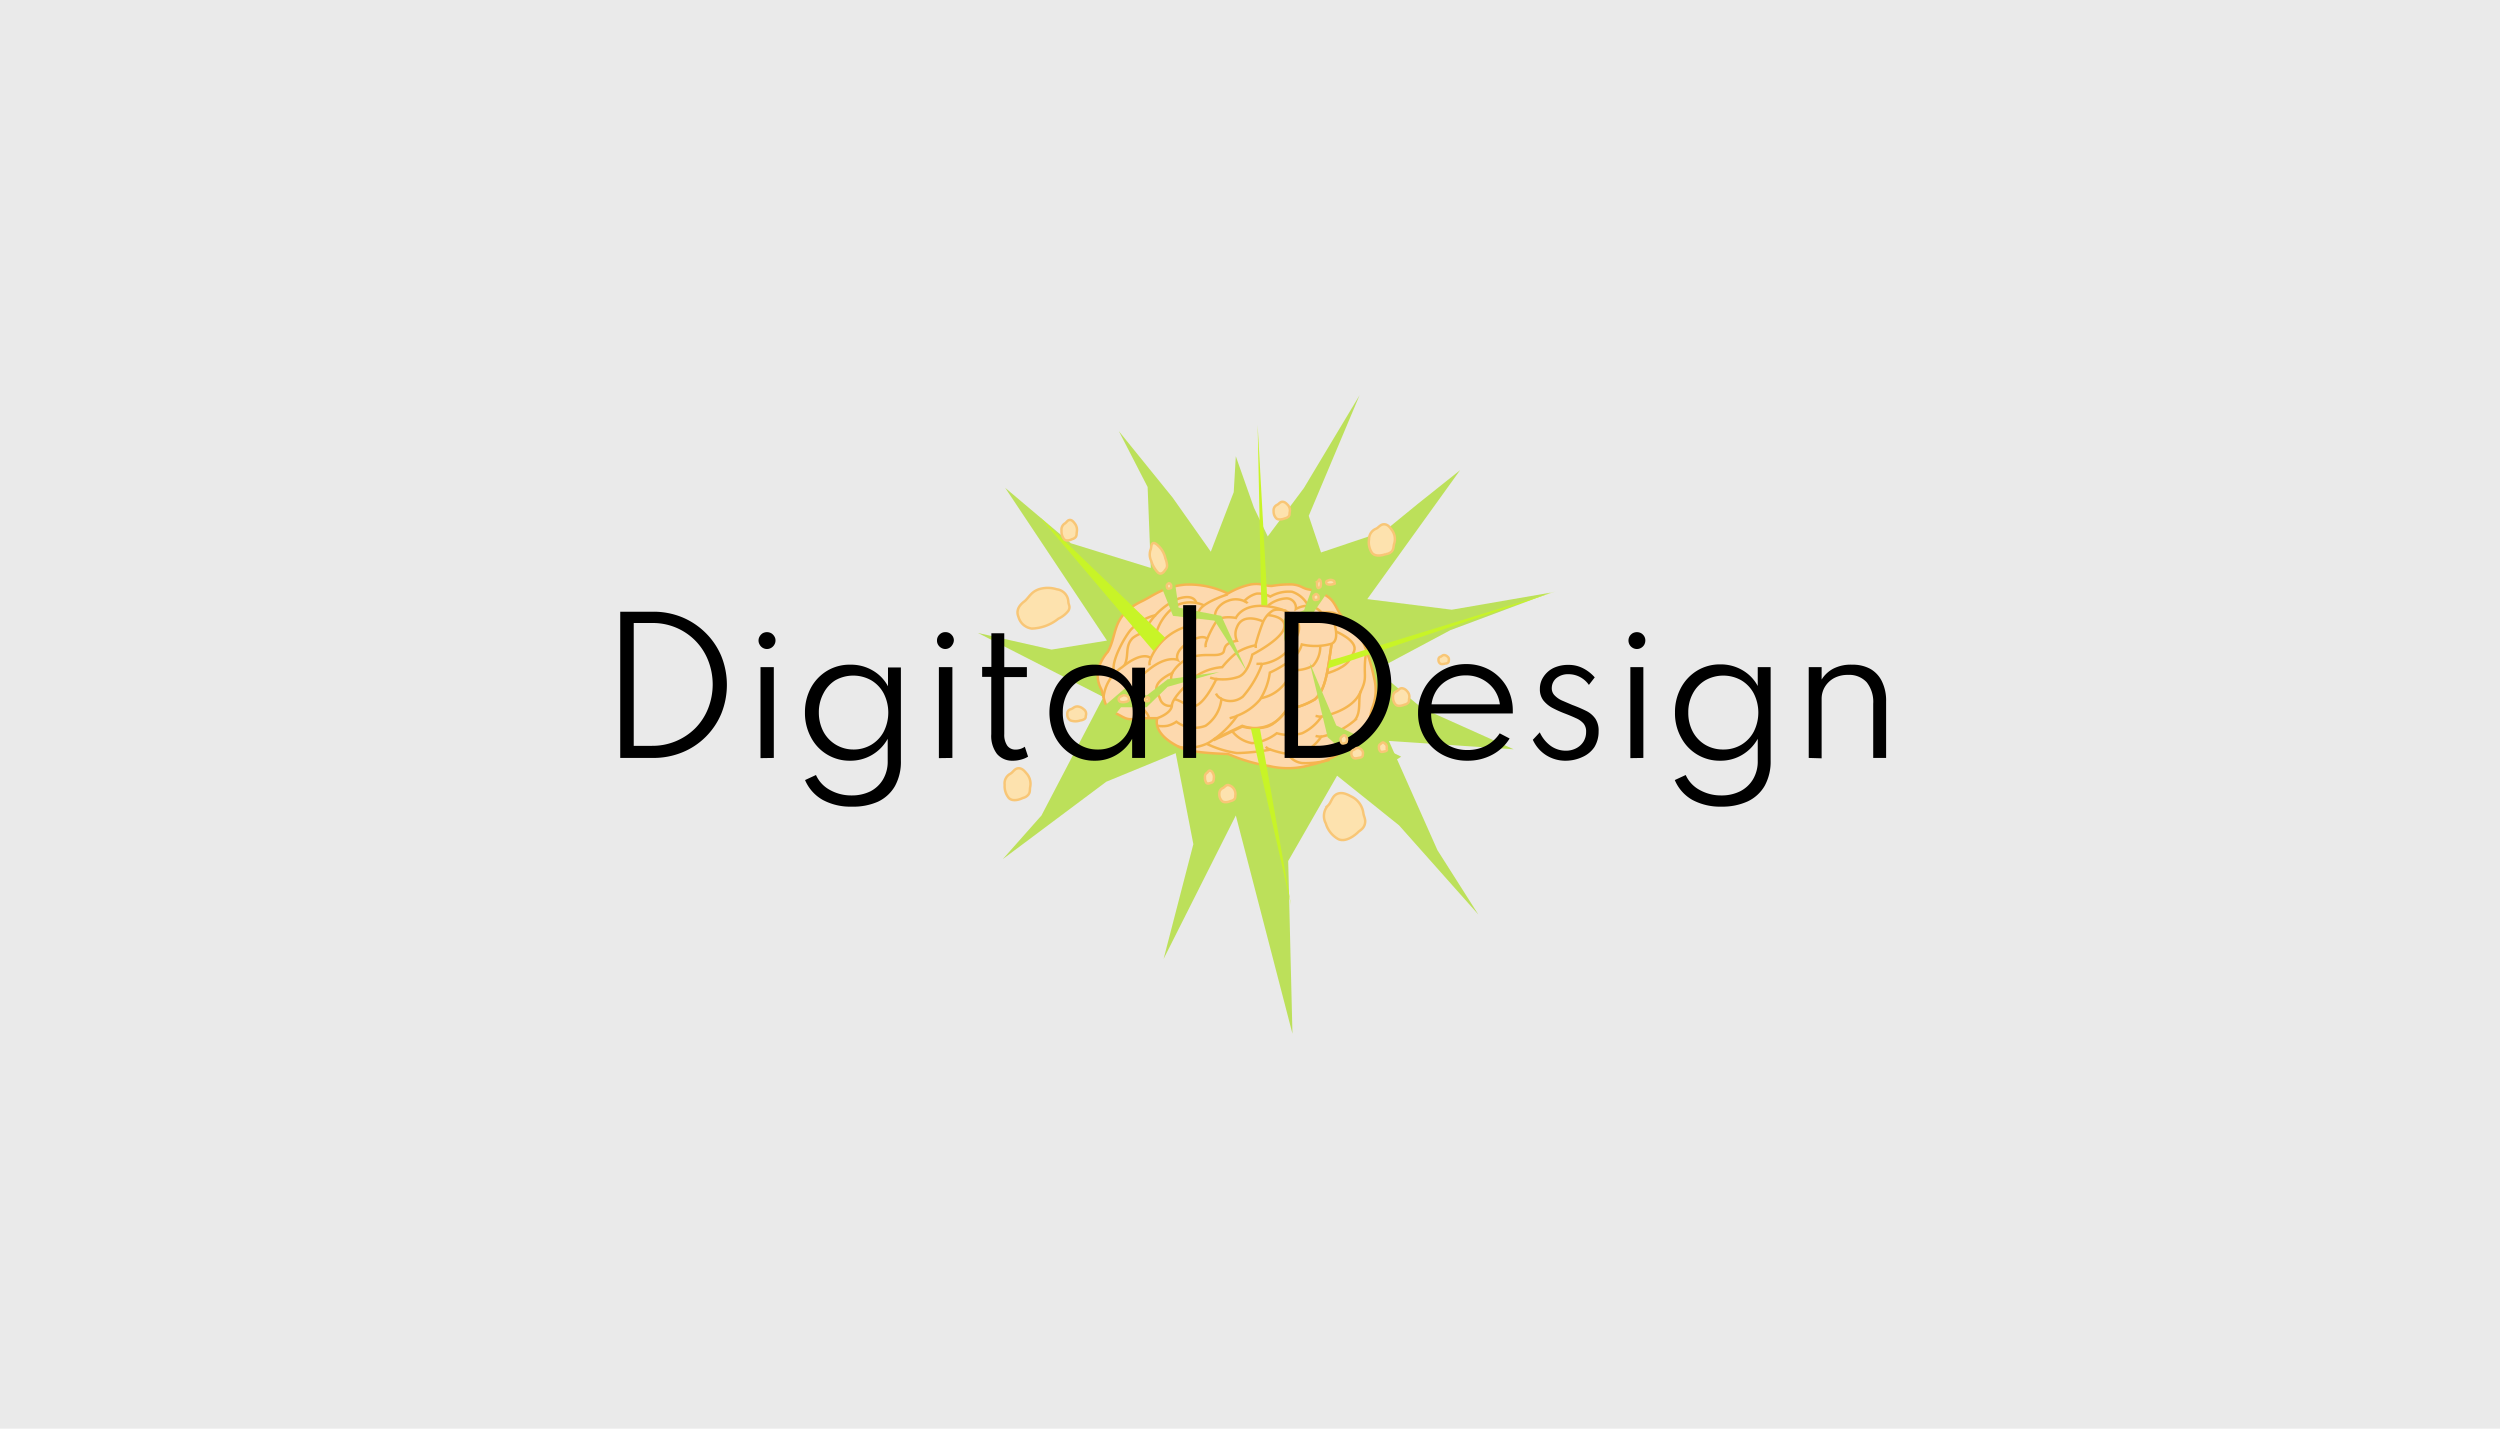 <svg xmlns="http://www.w3.org/2000/svg" viewBox="0 0 252 144"><defs><style>.cls-1{fill:#eaeaea;}.cls-2{fill:#bce05a;}.cls-3{fill:#fdd9ae;stroke-miterlimit:4;}.cls-3,.cls-4,.cls-5{stroke:#f5b54f;}.cls-3,.cls-4,.cls-5,.cls-7,.cls-8,.cls-9{stroke-width:0.25px;}.cls-4,.cls-5{fill:none;}.cls-6{fill:#c8f427;}.cls-7,.cls-8,.cls-9{fill:#fde2ae;stroke:#f8c676;}.cls-9{stroke-miterlimit:3.98;}</style></defs><g id="Layer_2" data-name="Layer 2"><g id="Layer_3" data-name="Layer 3"><rect class="cls-1" width="252" height="144"/><path id="Path_1-2" data-name="Path 1-2" class="cls-2" d="M116,57.25l-.32-8.16-2.9-5.63,5.43,6.71,3.84,5.44,2.31-6,.21-3.62,1.83,5.19,1.39,2.89,3.64-4.87,5.62-9.37L131.92,52l1.24,3.69,6.39-2.15,3.39-2.77,4.24-3.38-9.36,13,8.52,1.07,10-1.73-10.14,3.79-7.5,4,4.63,3.86,9.25,4.15L140,74.69l4.89,11,4.13,6.5-8-9-6.24-5-4.93,8.6.43,17.41-5.71-22-7.28,14.46,3-11.57-1.78-9.17-7,2.88-10.43,7.8,3.9-4.4,6.24-11.94L98.57,63.8,106,65.48l5.58-.91-10.26-15.4,6.62,5.59Z"/><g id="Component_2_1" data-name="Component 2 1"><g id="Component_1_1" data-name="Component 1 1"><path id="Path_2-2" data-name="Path 2-2" class="cls-3" d="M111.68,65.69c1-1.85.35-3.59,3.37-5.06,1.23-.59,2.24-1.5,4.42-1.7a8.89,8.89,0,0,1,4.3.9,7.64,7.64,0,0,1,2.28-.91c1.12-.19,1.47.19,2.19.14a10.21,10.21,0,0,1,2-.15c.89.08,1,.36,1.54.48,2.89.6,2.54,1.49,3.54,2.85.56.77,1.14-.29,1.89,2a21.6,21.6,0,0,1,1.31,4.15,4.81,4.81,0,0,1-.21,3c-.4,1.39-.07,1.83-1.62,3.26a9.33,9.33,0,0,1-4.58,2.46,8.24,8.24,0,0,1-4.16.11A16.56,16.56,0,0,1,123.79,76s-3.57-.06-4.73-.61c-3.09-1.45-2.39-3-2.39-3s-.54,0-1.6,0c-1.58.24-1.45.08-2.65-.52s-1-1.22-1.41-2.4a3,3,0,0,1-.34-1.85A4.51,4.51,0,0,1,111.68,65.69Z"/><path id="Path_3-2" data-name="Path 3-2" class="cls-4" d="M111.23,70.35a4.13,4.13,0,0,1,1.87-3.09c2.13-1.73,2.9-.92,2.9-.92a5.78,5.78,0,0,1,2.26-2.58c1.7-1,1.94-.42,1.94-.42a6.34,6.34,0,0,1,.77-1.93c.55-.79,2.79-1.5,2.79-1.5"/><path id="Path_4-2" data-name="Path 4-2" class="cls-4" d="M129.66,61.58s-.36-.11-.78-.13a1.39,1.39,0,0,0-.57.09,2.59,2.59,0,0,0-1,1.17,20.81,20.81,0,0,0-.76,2.34,5.56,5.56,0,0,0-1.88.73,9.29,9.29,0,0,0-1.47,1.47,5.45,5.45,0,0,0-2.77,1c-.35.33-2.25,2-2.3,2.85s-1.55,1.32-1.55,1.32"/><path id="Path_6-2" data-name="Path 6-2" class="cls-4" d="M115.8,72.39c0-.65-1.52-1.61-1.63-2.51s1.13-2,1.53-2.3c1.88-1.56,3-1.06,3-1.06s-.41-.81,1.09-1.76,1.9-.35,1.9-.35a10.48,10.48,0,0,1,.89-1.73c.47-.71,2-.39,2-.39s.76-1.84,4.1-1,2,2.94,2,2.94a4.4,4.4,0,0,1-3.46,2.7,10.54,10.54,0,0,1-1.93,3.28,2,2,0,0,1-2.17.24,3.73,3.73,0,0,1-1.6,2.71,3.09,3.09,0,0,1-2.94-.41,2.72,2.72,0,0,1-.9.41,3,3,0,0,1-1,0"/><path id="Path_7" data-name="Path 7" class="cls-4" d="M127.33,62.65s-2.06-1-2.65.59a1.66,1.66,0,0,0,0,1.36s-.92.12-1.16.57,0,.63-.6.8-1.83-.13-3,.34a3.74,3.74,0,0,0-1.77,1.54s-1.18.52-1.49,1.17.12.91.28,1.44a1,1,0,0,0,1.21.66"/><path id="Path_9-2" data-name="Path 9-2" class="cls-4" d="M118.71,75.26a4.65,4.65,0,0,0,3.11-.38,9.7,9.7,0,0,0,2.9-2.74A5.62,5.62,0,0,0,127,70.53a6.76,6.76,0,0,0,1-2.73,10.85,10.85,0,0,0,2.22-1.35,2.92,2.92,0,0,0,1-1.49,6,6,0,0,0,3-.07c1.12-.49-.12-3.14-.12-3.14"/><path id="Path_10" data-name="Path 10" class="cls-4" d="M127.76,61.09a3.24,3.24,0,0,1,1.86-.77.94.94,0,0,1,1,1.07,2.62,2.62,0,0,1,1.41-.33,2.39,2.39,0,0,1,1.22.71,3.74,3.74,0,0,1,1.14,0,2.17,2.17,0,0,1,1,.6"/><path id="Path_11" data-name="Path 11" class="cls-4" d="M123.14,70.45a2.61,2.61,0,0,1-.28-.17,1.16,1.16,0,0,1-.29-.37"/><path id="Path_12" data-name="Path 12" class="cls-4" d="M127.2,66.91l-.28,0a1.28,1.28,0,0,1-.27,0"/><path id="Path_13" data-name="Path 13" class="cls-4" d="M121.66,64.43c0,.21-.06.14-.11.42a.65.65,0,0,0,0,.39"/><path id="Path_14" data-name="Path 14" class="cls-4" d="M134.23,64.86c-.39,2.65-.57,4.66-1.7,5.64a7.56,7.56,0,0,1-2.82,1,3.68,3.68,0,0,1-4.49,1.66l-2.9,1.38"/><path id="Path_15" data-name="Path 15" class="cls-5" d="M122.61,62.59c-.51-1,.56-1.82,1.1-2a2.14,2.14,0,0,1,1.71,0,2.65,2.65,0,0,1,1.24-.75,2.36,2.36,0,0,1,1.38.3,3.72,3.72,0,0,1,2.2-.49A2.79,2.79,0,0,1,131.83,61"/><path id="Path_16" data-name="Path 16" class="cls-4" d="M125.39,60.56c.31.16.36.26.36.26"/><path id="Path_17" data-name="Path 17" class="cls-4" d="M118.19,67.71c0,.21-.06.14-.11.42a.65.65,0,0,0,0,.39"/><path id="Path_18" data-name="Path 18" class="cls-4" d="M120.2,63.33c0,.22,0,.14,0,.42a1.27,1.27,0,0,0,0,.39"/><path id="Path_19" data-name="Path 19" class="cls-4" d="M116,66.28c0,.2-.06.14-.11.41a.77.77,0,0,0,0,.37"/><path id="Path_20" data-name="Path 20" class="cls-4" d="M113.34,67.07c.51-.95,0-1.92.84-2.76a3.16,3.16,0,0,1,2.41-.62,5,5,0,0,1,2-2.67,3.36,3.36,0,0,1,2.77,0"/><path id="Path_21" data-name="Path 21" class="cls-4" d="M116.58,63.68c0,.2-.09.19-.14.46a.59.59,0,0,0,0,.37"/><path id="Path_22-2" data-name="Path 22-2" class="cls-4" d="M112.36,67.89c-.58-1,1.15-3.94,1.69-4.48A4.94,4.94,0,0,1,116.52,62"/><path id="Path_23" data-name="Path 23" class="cls-4" d="M115.8,62.87a6.94,6.94,0,0,1,3-2.53c1.65-.51,1.78.43,1.78.43"/><path id="Path_24-2" data-name="Path 24-2" class="cls-4" d="M118.4,70.5c.53,0,1.52.94,2.21.61,1-.48,2-2.67,2-2.67a4.91,4.91,0,0,0,2.25-.22c1-.41,1.37-2.24,1.37-2.24s2.91-1.48,3.21-2.68S127.77,62,127.77,62"/><path id="Path_25" data-name="Path 25" class="cls-4" d="M122.81,68.47a3,3,0,0,1-.83-.17"/><path id="Path_26" data-name="Path 26" class="cls-4" d="M127.1,70.38a4,4,0,0,0,2.59-1.74,2.53,2.53,0,0,0,.38-1.11,3.85,3.85,0,0,0,2.28-.43,2.82,2.82,0,0,0,.73-1.94"/><path id="Path_28-2" data-name="Path 28-2" class="cls-4" d="M137.71,65.66c-.39,2.67.27,2.45-.66,4.27s-3.85,2.31-3.85,2.31a4.82,4.82,0,0,1-1.94,1.67,4.73,4.73,0,0,1-2.56,0,4.83,4.83,0,0,1-2.49,1,3.25,3.25,0,0,1-2-1.2"/><path id="Path_29-2" data-name="Path 29-2" class="cls-4" d="M133.74,67.89c1.92-.64,2.31-1.17,2.75-2.24s-1.84-2-1.84-2"/><path id="Path_30" data-name="Path 30" class="cls-4" d="M129.66,71.59a1.86,1.86,0,0,0,.19-.34,1.16,1.16,0,0,0,.08-.32"/><path id="Path_31" data-name="Path 31" class="cls-4" d="M130.07,67.57s0-.18,0-.33V67"/><path id="Path_32" data-name="Path 32" class="cls-4" d="M124.72,72.15l-.28.11-.49.14"/><path id="Path_33" data-name="Path 33" class="cls-4" d="M133.29,72.23a1.46,1.46,0,0,1-.36,0l-.32-.07"/><path id="Path_34" data-name="Path 34" class="cls-4" d="M126.58,65s0,.24,0,.32"/><path id="Path_35-2" data-name="Path 35-2" class="cls-4" d="M137.2,69.63c-.38.73.09,2.17-.67,3a7.38,7.38,0,0,1-3.35,1.63,4.68,4.68,0,0,1-1.94,1.65c-1.12.42-3.17-.35-3.17-.35a22.13,22.13,0,0,1-3.39.35,10.62,10.62,0,0,1-3-.91"/><path id="Path_36" data-name="Path 36" class="cls-4" d="M133.29,74.24a1.45,1.45,0,0,1-.36,0,1.65,1.65,0,0,1-.32-.06"/><path id="Path_37" data-name="Path 37" class="cls-4" d="M128.09,75.58l-.26-.11a.91.91,0,0,1-.24-.2"/><path id="Path_40" data-name="Path 40" class="cls-4" d="M129.82,76a1.94,1.94,0,0,0,1.46.92,8.94,8.94,0,0,0,2.75-.33"/><path id="Path_27-2" data-name="Path 27-2" class="cls-4" d="M134.23,64.86c-.39,2.65-.57,4.66-1.7,5.64a7.56,7.56,0,0,1-2.82,1A5.44,5.44,0,0,1,128.26,73a3.71,3.71,0,0,1-.49.24,4.81,4.81,0,0,1-2.55,0l-2.9,1.38"/></g><path id="Path_44" data-name="Path 44" class="cls-2" d="M110.5,71.87l3.08-2.64,2,.88,2.12-1.64,5.23-.73-5.23,1.49-2.12,2.06H113l-1.46,1.84"/><path id="Path_45" data-name="Path 45" class="cls-2" d="M132.64,58.27l-1.19,3.23-2,.87v2.32l.52-2,2-.32,2.37-3.45"/><path id="Path_46" data-name="Path 46" class="cls-2" d="M116.37,57.37l1.87,4.71,4.19.48,3.25,5.12-2.57-5.6-4.31-.83-.56-3.88"/><path id="Path_47" data-name="Path 47" class="cls-2" d="M138.25,78.17l-4.42-3.85L132,66.75l2.7,6.38,6.54,3.14"/><path id="Path_48-2" data-name="Path 48-2" class="cls-6" d="M126.08,73.41l4.06,17.84L127,73.41"/><path id="Path_49-2" data-name="Path 49-2" class="cls-6" d="M127.14,61l-.37-18.17.86,15.5.12,2.22c0,.66,0,.21,0,.48"/></g><path id="Path_50-2" data-name="Path 50-2" class="cls-6" d="M134,66.56l.92-.23,21.9-6.72-23,7.78"/><path id="Path_51-2" data-name="Path 51-2" class="cls-6" d="M116.26,65.61,104.82,52.13l12.62,12.14"/><path d="M62.52,76.4V61.66h3.32a7.59,7.59,0,0,1,2.92.56,7.33,7.33,0,0,1,2.36,1.57,7.18,7.18,0,0,1,1.59,2.35,7.76,7.76,0,0,1,0,5.79,7.26,7.26,0,0,1-1.58,2.35,7.14,7.14,0,0,1-2.36,1.56,7.68,7.68,0,0,1-2.93.56Zm1.36-1.22h1.84a6.11,6.11,0,0,0,4.36-1.77,5.94,5.94,0,0,0,1.3-2,6.6,6.6,0,0,0,0-4.84,5.94,5.94,0,0,0-1.3-2,6,6,0,0,0-4.36-1.77H63.88Z"/><path d="M77.31,65.42a.8.8,0,0,1-.43-.12.81.81,0,0,1-.3-.31.8.8,0,0,1-.12-.43.79.79,0,0,1,.12-.42.89.89,0,0,1,.3-.31.9.9,0,0,1,.86,0,.92.92,0,0,1,.31.31.73.73,0,0,1,.12.41.81.81,0,0,1-.12.44.84.84,0,0,1-.31.31A.8.8,0,0,1,77.31,65.42Zm-.65,11V67.25H78V76.4Z"/><path d="M85.85,81.31a5.84,5.84,0,0,1-2.92-.68,4.14,4.14,0,0,1-1.78-2l1.1-.51a3.19,3.19,0,0,0,1.39,1.5,4.4,4.4,0,0,0,2.21.56,4.25,4.25,0,0,0,1.88-.41A3.16,3.16,0,0,0,89,78.58a3.53,3.53,0,0,0,.48-1.88V74.47a4.26,4.26,0,0,1-3.79,2.21,4.37,4.37,0,0,1-3.94-2.35,5.15,5.15,0,0,1-.61-2.51,5.21,5.21,0,0,1,.6-2.49A4.52,4.52,0,0,1,83.4,67.6,4.42,4.42,0,0,1,85.75,67a4.29,4.29,0,0,1,2.21.58,4,4,0,0,1,1.55,1.6v-1.9h1.3v9.4a5.08,5.08,0,0,1-.6,2.56,3.89,3.89,0,0,1-1.71,1.57A6.14,6.14,0,0,1,85.85,81.31ZM86,75.55a3.47,3.47,0,0,0,1.83-.48,3.38,3.38,0,0,0,1.25-1.32,4.26,4.26,0,0,0,0-3.85,3.38,3.38,0,0,0-1.25-1.32,3.69,3.69,0,0,0-3.64,0A3.38,3.38,0,0,0,83,69.9a4,4,0,0,0-.46,1.93A4.12,4.12,0,0,0,83,73.75,3.41,3.41,0,0,0,86,75.55Z"/><path d="M95.29,65.42a.79.79,0,0,1-.42-.12.84.84,0,0,1-.31-.31.79.79,0,0,1-.11-.43.78.78,0,0,1,.11-.42.92.92,0,0,1,.31-.31.78.78,0,0,1,.42-.11.82.82,0,0,1,.44.11,1,1,0,0,1,.31.31.81.81,0,0,1,.11.41A.9.9,0,0,1,96,65a.92.92,0,0,1-.31.31A.83.83,0,0,1,95.29,65.42Zm-.65,11V67.25H96V76.4Z"/><path d="M102.08,76.68a2,2,0,0,1-1.59-.69A3,3,0,0,1,99.92,74V68.23H99v-1h.93V63.83h1.3v3.42h2.28v1h-2.28V74a1.93,1.93,0,0,0,.3,1.16,1,1,0,0,0,.84.4,1.58,1.58,0,0,0,.93-.29l.33,1a2.48,2.48,0,0,1-.72.3A2.89,2.89,0,0,1,102.08,76.68Z"/><path d="M110.33,76.68a4.37,4.37,0,0,1-2.32-.63,4.53,4.53,0,0,1-1.63-1.73,5.53,5.53,0,0,1,0-5A4.52,4.52,0,0,1,108,67.6a4.64,4.64,0,0,1,4.58,0,3.83,3.83,0,0,1,1.54,1.6v-1.9h1.3V76.4h-1.3V74.47a4.31,4.31,0,0,1-1.58,1.62A4.18,4.18,0,0,1,110.33,76.68Zm.32-1.13a3.38,3.38,0,0,0,3.07-1.8,4,4,0,0,0,.45-1.93,4,4,0,0,0-.45-1.92,3.38,3.38,0,0,0-3.07-1.8,3.46,3.46,0,0,0-1.82.48,3.38,3.38,0,0,0-1.25,1.32,4,4,0,0,0-.45,1.92,4,4,0,0,0,.45,1.93,3.38,3.38,0,0,0,1.25,1.32A3.46,3.46,0,0,0,110.65,75.55Z"/><path d="M119.26,76.4V61h1.31V76.4Z"/><path d="M129.49,76.4V61.66h3.32a7.59,7.59,0,0,1,2.92.56,7.33,7.33,0,0,1,2.36,1.57,7.16,7.16,0,0,1,1.58,2.35,7.35,7.35,0,0,1,.57,2.9,7.48,7.48,0,0,1-.56,2.89,7.26,7.26,0,0,1-1.58,2.35,7.19,7.19,0,0,1-2.37,1.56,7.59,7.59,0,0,1-2.92.56Zm1.35-1.22h1.84a6.07,6.07,0,0,0,2.42-.47,6,6,0,0,0,2-1.3,6.1,6.1,0,0,0,1.3-2,6.6,6.6,0,0,0,0-4.84,6.1,6.1,0,0,0-1.3-2,6,6,0,0,0-4.37-1.77h-1.84Z"/><path d="M147.92,76.68a5.21,5.21,0,0,1-2.57-.63,4.67,4.67,0,0,1-1.77-1.73,4.75,4.75,0,0,1-.64-2.46,4.94,4.94,0,0,1,.37-1.92,4.76,4.76,0,0,1,4.43-3,4.82,4.82,0,0,1,2.42.59,4.56,4.56,0,0,1,1.68,1.64,4.89,4.89,0,0,1,.65,2.41v.17a1.55,1.55,0,0,1,0,.17h-8.23a3.69,3.69,0,0,0,.48,1.89A3.5,3.5,0,0,0,146,75.13a3.83,3.83,0,0,0,1.93.47,3.92,3.92,0,0,0,1.86-.43,3.68,3.68,0,0,0,1.38-1.25l1,.52a4.53,4.53,0,0,1-1.77,1.65A5.2,5.2,0,0,1,147.92,76.68ZM144.3,71h6.89a3.34,3.34,0,0,0-.6-1.52,3.45,3.45,0,0,0-2.83-1.4,3.56,3.56,0,0,0-1.64.37,3.2,3.2,0,0,0-1.22,1A3.33,3.33,0,0,0,144.3,71Z"/><path d="M157.86,76.68a3.62,3.62,0,0,1-2-.55,3.57,3.57,0,0,1-1.35-1.56l.7-.75a3.47,3.47,0,0,0,1.11,1.37,2.62,2.62,0,0,0,1.53.48,2.22,2.22,0,0,0,1-.23,1.91,1.91,0,0,0,.75-.66,1.86,1.86,0,0,0,.28-1,1.25,1.25,0,0,0-.26-.85,2.11,2.11,0,0,0-.77-.54c-.34-.16-.75-.33-1.25-.52a11.55,11.55,0,0,1-1.13-.52,3,3,0,0,1-.9-.75,1.83,1.83,0,0,1-.35-1.15,2.15,2.15,0,0,1,.38-1.25,2.52,2.52,0,0,1,1-.87,3.44,3.44,0,0,1,1.5-.31,3.15,3.15,0,0,1,1.45.33,3.93,3.93,0,0,1,1.2.93l-.59.76a2.49,2.49,0,0,0-2.05-1.08,1.86,1.86,0,0,0-1.22.39,1.31,1.31,0,0,0-.47,1,1,1,0,0,0,.3.76,2.36,2.36,0,0,0,.77.52l1,.43a14,14,0,0,1,1.4.6,2.45,2.45,0,0,1,.92.78,2.15,2.15,0,0,1,.33,1.27,3,3,0,0,1-.42,1.59,2.81,2.81,0,0,1-1.2,1A4,4,0,0,1,157.86,76.68Z"/><path d="M165,65.42a.8.8,0,0,1-.43-.12.84.84,0,0,1-.31-.31.89.89,0,0,1-.11-.43.88.88,0,0,1,.11-.42.92.92,0,0,1,.31-.31.9.9,0,0,1,.86,0,.92.92,0,0,1,.31.31.81.81,0,0,1,.11.41.9.9,0,0,1-.11.44.84.84,0,0,1-.31.31A.8.8,0,0,1,165,65.42Zm-.66,11V67.25h1.31V76.4Z"/><path d="M173.52,81.31a5.9,5.9,0,0,1-2.93-.68,4.12,4.12,0,0,1-1.77-2l1.1-.51a3.19,3.19,0,0,0,1.39,1.5,4.4,4.4,0,0,0,2.21.56,4.18,4.18,0,0,0,1.87-.41,3.18,3.18,0,0,0,1.31-1.21,3.53,3.53,0,0,0,.48-1.88V74.47a4.29,4.29,0,0,1-1.57,1.62,4.22,4.22,0,0,1-2.22.59,4.37,4.37,0,0,1-3.94-2.35,5,5,0,0,1-.61-2.51,5.1,5.1,0,0,1,.6-2.49,4.52,4.52,0,0,1,1.63-1.73,4.42,4.42,0,0,1,2.35-.63,4.29,4.29,0,0,1,2.21.58,4,4,0,0,1,1.55,1.6v-1.9h1.3v9.4a5.08,5.08,0,0,1-.6,2.56,3.89,3.89,0,0,1-1.71,1.57A6.14,6.14,0,0,1,173.52,81.31Zm.18-5.76a3.47,3.47,0,0,0,1.83-.48,3.38,3.38,0,0,0,1.25-1.32,4.26,4.26,0,0,0,0-3.85,3.38,3.38,0,0,0-1.25-1.32,3.69,3.69,0,0,0-3.64,0,3.38,3.38,0,0,0-1.25,1.32,3.93,3.93,0,0,0-.46,1.93,4,4,0,0,0,.45,1.92,3.38,3.38,0,0,0,1.25,1.32A3.48,3.48,0,0,0,173.7,75.55Z"/><path d="M182.32,76.4V67.25h1.3V68.5a3.07,3.07,0,0,1,1.16-1.09A3.84,3.84,0,0,1,186.7,67a3.71,3.71,0,0,1,1.84.43,2.91,2.91,0,0,1,1.17,1.28,4.39,4.39,0,0,1,.41,2V76.4h-1.3V70.94a3.18,3.18,0,0,0-.66-2.17,2.38,2.38,0,0,0-1.87-.74,2.91,2.91,0,0,0-1.43.33,2.46,2.46,0,0,0-.92.89,2.33,2.33,0,0,0-.32,1.19v6Z"/><path id="Path_54-2" data-name="Path 54-2" class="cls-7" d="M139,75.34a.53.53,0,0,0,.14.4c.13.12.37,0,.45,0a.35.35,0,0,0,.19-.1c.06-.09,0-.15,0-.23a.45.45,0,0,0-.1-.4c-.05,0-.14-.17-.27-.17s-.19.13-.28.17A.31.31,0,0,0,139,75.34Z"/><path id="Path_60-2" data-name="Path 60-2" class="cls-7" d="M128.38,51.51a1,1,0,0,0,.27.74c.25.22.73.06.88,0a.75.75,0,0,0,.37-.2c.12-.15.07-.26.1-.41a.8.8,0,0,0-.2-.75c-.09-.08-.26-.31-.52-.31s-.37.23-.55.31A.6.6,0,0,0,128.38,51.51Z"/><path id="Path_62-2" data-name="Path 62-2" class="cls-7" d="M132.76,58.87a.7.7,0,0,0,.06.35c.06.11.17,0,.2,0a.15.15,0,0,0,.09-.09,1.19,1.19,0,0,0,0-.56s-.05-.15-.12-.15-.08.12-.12.15A.37.37,0,0,0,132.76,58.87Z"/><path id="Path_63-2" data-name="Path 63-2" class="cls-7" d="M132.39,60.2a.38.38,0,0,0,.09.25c.09.07.25,0,.3,0a.24.24,0,0,0,.13-.07c0-.05,0-.09,0-.14a.23.23,0,0,0-.07-.25s-.08-.11-.17-.11-.13.08-.19.11A.2.2,0,0,0,132.39,60.2Z"/><path id="Path_91-2" data-name="Path 91-2" class="cls-7" d="M122.91,80a.93.93,0,0,0,.27.74c.25.23.73.07.88,0a.66.66,0,0,0,.37-.19c.12-.15.07-.26.1-.42a.93.93,0,0,0-.73-1c-.26,0-.36.23-.54.31A.58.58,0,0,0,122.91,80Z"/><path id="Path_92-2" data-name="Path 92-2" class="cls-7" d="M121.46,78.36a.89.89,0,0,0,.14.55c.14.16.41,0,.49,0a.33.33,0,0,0,.2-.15.62.62,0,0,0,.06-.3.71.71,0,0,0-.11-.55c0-.06-.14-.23-.29-.23s-.2.17-.3.23A.46.46,0,0,0,121.46,78.36Z"/><path id="Path_93-2" data-name="Path 93-2" class="cls-7" d="M107.58,72a.69.69,0,0,0,.32.62,1.48,1.48,0,0,0,1,0,.87.87,0,0,0,.44-.16c.14-.13.08-.22.12-.35a.56.56,0,0,0-.24-.63,1,1,0,0,0-.62-.27c-.31,0-.43.2-.64.27C107.58,71.59,107.58,71.85,107.58,72Z"/><path id="Path_96-2" data-name="Path 96-2" class="cls-7" d="M107,53.48a1.3,1.3,0,0,0,.25.86c.24.27.69.08.84,0a.62.62,0,0,0,.35-.22c.11-.18.07-.31.1-.49a1.06,1.06,0,0,0-.2-.86c-.08-.09-.24-.36-.49-.36s-.35.27-.52.36A.73.73,0,0,0,107,53.48Z"/><path id="Path_97-2" data-name="Path 97-2" class="cls-7" d="M140.42,70.29a1,1,0,0,0,.27.74c.25.23.73.07.88,0a.66.66,0,0,0,.37-.19c.12-.15.07-.26.1-.42a.78.78,0,0,0-.2-.74.8.8,0,0,0-.53-.31c-.26,0-.36.23-.54.31A.58.58,0,0,0,140.42,70.29Z"/><path id="Path_98" data-name="Path 98" class="cls-7" d="M145,66.51a.43.43,0,0,0,.17.38c.16.12.47,0,.57,0a.48.48,0,0,0,.23-.1c.08-.08.05-.14.07-.22a.35.35,0,0,0-.13-.38.54.54,0,0,0-.34-.16c-.17,0-.23.12-.35.16A.29.29,0,0,0,145,66.51Z"/><path id="Path_100-2" data-name="Path 100-2" class="cls-7" d="M133.68,58.7a.21.21,0,0,0,.15.2,1,1,0,0,0,.48,0l.21-.06c.06,0,0-.07,0-.11s0-.16-.11-.2a.57.57,0,0,0-.29-.08.92.92,0,0,0-.29.08C133.68,58.57,133.68,58.66,133.68,58.7Z"/><path id="Path_104-2" data-name="Path 104-2" class="cls-7" d="M135.13,74.55a.49.49,0,0,0,.11.35c.1.11.29,0,.35,0a.22.22,0,0,0,.14-.09c.05-.07,0-.12.05-.2a.45.45,0,0,0-.09-.35s-.1-.15-.2-.15-.15.11-.22.15A.29.29,0,0,0,135.13,74.55Z"/><path id="Path_105-2" data-name="Path 105-2" class="cls-7" d="M136.22,75.94a.52.52,0,0,0,.19.44c.18.14.52,0,.63,0a.47.47,0,0,0,.26-.11c.09-.09.06-.16.08-.25a.46.46,0,0,0-.15-.45.59.59,0,0,0-.37-.18c-.19,0-.26.14-.38.18A.36.36,0,0,0,136.22,75.94Z"/><path id="Path_106-2" data-name="Path 106-2" class="cls-7" d="M115.43,70.5a.23.23,0,0,0,.06.18c.06,0,.18,0,.22,0a.2.2,0,0,0,.09-.05s0-.06,0-.1a.16.16,0,0,0,0-.17.2.2,0,0,0-.12-.08c-.07,0-.09.06-.14.08A.13.13,0,0,0,115.43,70.5Z"/><path id="Path_107-2" data-name="Path 107-2" class="cls-8" d="M133.64,83a2.66,2.66,0,0,0,1.27,1.59c.77.35,1.71-.43,2-.72.13-.14.53-.31.66-.78s-.07-.7-.14-1.1a2.17,2.17,0,0,0-1.13-1.66c-.26-.11-.85-.54-1.45-.33s-.62.87-1,1.21A1.57,1.57,0,0,0,133.64,83Z"/><path id="Path_108-2" data-name="Path 108-2" class="cls-8" d="M116.05,56.56a2.82,2.82,0,0,0,.67,1.15c.34.3.65-.11.73-.26a.62.62,0,0,0,.19-.44,2.17,2.17,0,0,0-.17-.72,2.41,2.41,0,0,0-.62-1.18c-.12-.1-.4-.44-.62-.36s-.16.5-.26.68A1.49,1.49,0,0,0,116.05,56.56Z"/><path id="Path_109-2" data-name="Path 109-2" class="cls-8" d="M102.67,62.21A1.61,1.61,0,0,0,104,63.36a4.49,4.49,0,0,0,2.69-1,2.75,2.75,0,0,0,1-.79c.25-.43,0-.6,0-.93a1.33,1.33,0,0,0-1.17-1.24,3,3,0,0,0-1.81,0c-.82.29-1,.86-1.44,1.21C102.34,61.3,102.56,61.92,102.67,62.21Z"/><path id="Path_103-2" data-name="Path 103-2" class="cls-7" d="M117.62,59.08a.32.32,0,0,0,.07.23c.07.07.21,0,.25,0a.24.24,0,0,0,.11-.06.31.31,0,0,0,0-.13.24.24,0,0,0-.06-.23s-.07-.1-.15-.1-.1.07-.15.1A.18.18,0,0,0,117.62,59.08Z"/><path id="Path_94-2" data-name="Path 94-2" class="cls-7" d="M112.76,70.45a.32.32,0,0,0,.16.29.89.89,0,0,0,.56,0,.49.49,0,0,0,.23-.08c.07-.06.05-.1.07-.16a.26.26,0,0,0-.13-.3.66.66,0,0,0-.33-.12c-.17,0-.23.09-.34.12S112.76,70.39,112.76,70.45Z"/><path id="Path_132-2" data-name="Path 132-2" class="cls-7" d="M101.27,79.11a1.88,1.88,0,0,0,.42,1.33c.4.41,1.16.13,1.4,0a1,1,0,0,0,.58-.35c.19-.27.12-.47.17-.75a1.58,1.58,0,0,0-.33-1.34c-.14-.14-.4-.56-.82-.56s-.58.42-.86.56A1.1,1.1,0,0,0,101.27,79.11Z"/><path id="Path_133-2" data-name="Path 133-2" class="cls-9" d="M138,54.36a1.91,1.91,0,0,0,.29,1.36c.35.45,1.13.24,1.38.14a1,1,0,0,0,.62-.28c.21-.26.16-.46.23-.73a1.55,1.55,0,0,0-.18-1.37c-.13-.15-.35-.59-.77-.63s-.61.36-.9.46A1.13,1.13,0,0,0,138,54.36Z"/></g></g></svg>